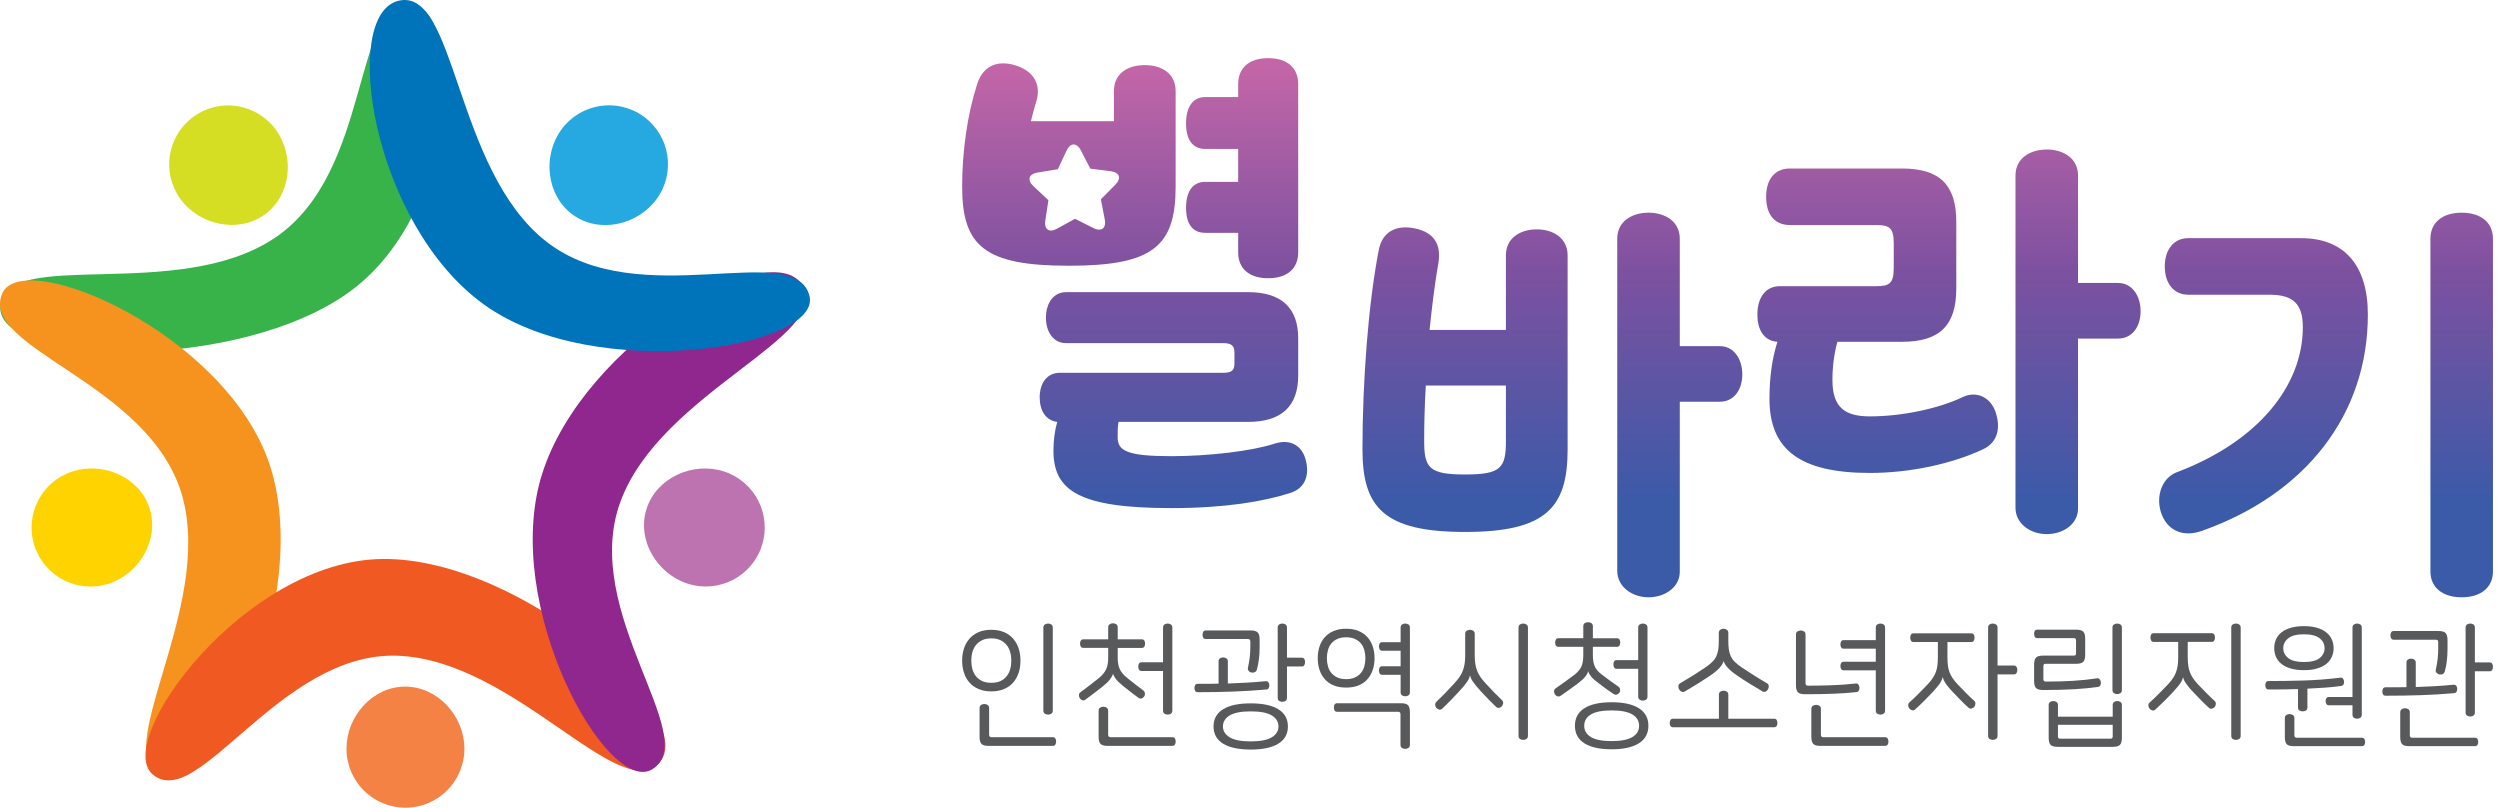 <?xml version="1.0" encoding="utf-8"?>
<!-- Generator: Adobe Illustrator 16.0.0, SVG Export Plug-In . SVG Version: 6.00 Build 0)  -->
<!DOCTYPE svg PUBLIC "-//W3C//DTD SVG 1.1//EN" "http://www.w3.org/Graphics/SVG/1.1/DTD/svg11.dtd">
<svg version="1.1" id="Layer_1" xmlns="http://www.w3.org/2000/svg" xmlns:xlink="http://www.w3.org/1999/xlink" x="0px" y="0px"
	 width="195px" height="63px" viewBox="0 0 195 63" enable-background="new 0 0 195 63" xml:space="preserve">
<g>
	<g>
		<path fill="#37B34A" d="M21.457,18.542c-7.602,5.126-21.083,0.674-21.433,5.341c-0.348,4.667,18.62,5.219,27.312-1.172
			c8.692-6.392,8.794-22.104,4.715-22.378C27.439,0.022,29.061,13.415,21.457,18.542z"/>
		<path fill="#D6DE23" d="M21.51,10.112c1.497,2.052,1.207,5.116-0.847,6.613c-2.051,1.496-5.089,0.858-6.585-1.194
			c-1.497-2.052-1.045-4.928,1.007-6.425C17.136,7.609,20.013,8.061,21.51,10.112z"/>
		<path fill="#F6921E" d="M14.199,38.637c2.526,8.815-5.875,20.26-1.544,22.034c4.331,1.774,11.768-14.197,8.376-24.439
			C17.639,25.991,1.676,19.141,0.154,22.935C-1.567,27.227,11.673,29.823,14.199,38.637z"/>
		<path fill="#FFD300" d="M5.634,36.779c2.414-0.79,5.238,0.434,6.027,2.849c0.79,2.413-0.755,5.105-3.171,5.894
			c-2.414,0.789-5.01-0.529-5.8-2.943C1.902,40.164,3.22,37.569,5.634,36.779z"/>
		<path fill="#F05A22" d="M31,51.146c9.165,0.322,17.452,11.849,20.478,8.277c3.026-3.57-10.79-15.886-21.579-15.824
			C19.11,43.66,8.782,57.795,11.919,60.415C15.47,63.379,21.835,50.825,31,51.146z"/>
		<path fill="#F48245" d="M27.026,58.408c-0.004-2.539,2.032-4.847,4.571-4.852c2.541-0.004,4.623,2.296,4.626,4.837
			c0.004,2.541-2.052,4.603-4.591,4.605C29.092,63.004,27.03,60.948,27.026,58.408z"/>
		<path fill="#90278E" d="M48.383,39.162c3.137-8.617,16.662-12.938,14.2-16.919c-2.461-3.981-17.012,4.412-20.288,14.691
			c-3.275,10.28,5.131,25.238,8.594,23.062C54.803,57.536,45.246,47.778,48.383,39.162z"/>
		<path fill="#BC73AF" d="M53.636,45.524c-2.417-0.78-3.983-3.431-3.201-5.846c0.78-2.418,3.612-3.687,6.029-2.906
			c2.417,0.78,3.743,3.373,2.962,5.791C58.646,44.979,56.053,46.305,53.636,45.524z"/>
		<path fill="#0074BB" d="M42.617,18.847C35.392,13.201,35.621-1.05,31.074,0.062c-4.546,1.11-2.07,17.413,6.694,23.703
			c8.765,6.292,26.37,3.282,25.371-0.682C62.008,18.599,49.842,24.494,42.617,18.847z"/>
		<path fill="#26A9E0" d="M51.229,15.51c-1.49,2.058-4.492,2.729-6.55,1.239c-2.057-1.49-2.389-4.576-0.899-6.633
			c1.49-2.057,4.364-2.517,6.422-1.027C52.258,10.578,52.719,13.453,51.229,15.51z"/>
	</g>
	<g>
		<path fill="#58595B" d="M77.323,49.124c0.382,0,0.716,0.063,1.001,0.187c0.286,0.124,0.523,0.295,0.71,0.514
			s0.328,0.472,0.423,0.762c0.093,0.29,0.141,0.604,0.141,0.944c0,0.333-0.048,0.646-0.141,0.939
			c-0.095,0.292-0.236,0.547-0.423,0.762c-0.187,0.216-0.424,0.385-0.71,0.51c-0.285,0.123-0.619,0.186-1.001,0.186
			c-0.384,0-0.717-0.063-1.002-0.186c-0.286-0.125-0.523-0.294-0.71-0.51c-0.188-0.215-0.33-0.469-0.423-0.762
			c-0.094-0.293-0.141-0.606-0.141-0.939c0-0.34,0.047-0.654,0.141-0.944s0.235-0.543,0.423-0.762
			c0.187-0.219,0.424-0.39,0.71-0.514C76.606,49.187,76.939,49.124,77.323,49.124z M77.323,49.793c-0.282,0-0.522,0.048-0.716,0.143
			s-0.356,0.222-0.484,0.382c-0.126,0.158-0.219,0.343-0.277,0.551c-0.057,0.208-0.084,0.43-0.084,0.662
			c0,0.235,0.028,0.454,0.084,0.662c0.058,0.208,0.15,0.393,0.277,0.551c0.128,0.161,0.29,0.285,0.484,0.377
			s0.434,0.137,0.716,0.137c0.281,0,0.52-0.044,0.715-0.137c0.194-0.092,0.356-0.216,0.482-0.377
			c0.128-0.158,0.22-0.343,0.277-0.551c0.058-0.208,0.086-0.427,0.086-0.662c0-0.232-0.028-0.454-0.086-0.662
			c-0.057-0.208-0.149-0.393-0.277-0.551c-0.126-0.161-0.289-0.288-0.482-0.382C77.843,49.841,77.604,49.793,77.323,49.793z
			 M76.779,54.913c0.094,0,0.179,0.025,0.257,0.075c0.076,0.049,0.116,0.13,0.116,0.243v2.078c0,0.128,0.063,0.193,0.191,0.193
			h4.774c0.094,0,0.161,0.031,0.2,0.1c0.041,0.066,0.061,0.145,0.061,0.239c0,0.091-0.02,0.17-0.061,0.238
			c-0.04,0.066-0.106,0.1-0.2,0.1h-5.017c-0.262,0-0.443-0.051-0.544-0.153c-0.099-0.103-0.15-0.29-0.15-0.556v-2.239
			c0-0.112,0.04-0.194,0.116-0.243C76.6,54.938,76.684,54.913,76.779,54.913z M81.753,48.637c0.095,0,0.179,0.025,0.252,0.074
			c0.075,0.048,0.112,0.13,0.112,0.244v6.468c0,0.112-0.037,0.192-0.112,0.243c-0.073,0.05-0.157,0.074-0.252,0.074
			c-0.092,0-0.179-0.023-0.256-0.074c-0.078-0.05-0.116-0.13-0.116-0.243v-6.468c0-0.113,0.039-0.195,0.116-0.244
			C81.574,48.663,81.661,48.637,81.753,48.637z"/>
		<path fill="#58595B" d="M86.811,48.615c0.093,0,0.179,0.026,0.255,0.077c0.078,0.047,0.116,0.129,0.116,0.243v0.934h1.884
			c0.087,0,0.151,0.031,0.191,0.095s0.06,0.143,0.06,0.233c0,0.099-0.02,0.181-0.06,0.244c-0.04,0.063-0.104,0.095-0.191,0.095
			h-1.884v0.775c0,0.358,0.053,0.654,0.161,0.883c0.108,0.23,0.293,0.451,0.554,0.665c0.249,0.203,0.475,0.382,0.675,0.535
			c0.202,0.15,0.399,0.3,0.595,0.45c0.081,0.064,0.125,0.144,0.136,0.238c0.01,0.095-0.012,0.18-0.064,0.25
			c-0.056,0.078-0.12,0.128-0.198,0.149c-0.077,0.021-0.162,0-0.257-0.063c-0.154-0.113-0.328-0.245-0.522-0.393
			c-0.197-0.148-0.408-0.314-0.636-0.499c-0.275-0.219-0.472-0.409-0.589-0.567c-0.117-0.16-0.188-0.293-0.215-0.398h-0.01
			c-0.028,0.114-0.099,0.25-0.218,0.414c-0.117,0.161-0.314,0.354-0.588,0.572c-0.236,0.185-0.467,0.363-0.691,0.535
			c-0.226,0.174-0.434,0.33-0.63,0.472c-0.085,0.071-0.17,0.095-0.25,0.068c-0.081-0.023-0.149-0.076-0.202-0.153
			c-0.054-0.079-0.079-0.164-0.077-0.256c0.004-0.091,0.05-0.168,0.137-0.232c0.235-0.177,0.47-0.354,0.704-0.53
			c0.235-0.177,0.478-0.367,0.727-0.572c0.261-0.219,0.446-0.444,0.554-0.675c0.107-0.229,0.161-0.524,0.161-0.883v-0.786h-1.944
			c-0.087,0-0.15-0.032-0.19-0.095c-0.042-0.063-0.062-0.145-0.062-0.244c0-0.091,0.02-0.17,0.062-0.233
			c0.04-0.063,0.103-0.095,0.19-0.095h1.944v-0.934c0-0.113,0.039-0.195,0.116-0.243C86.63,48.641,86.716,48.615,86.811,48.615z
			 M86.064,55.125c0.095,0,0.18,0.023,0.257,0.074s0.116,0.132,0.116,0.245v1.864c0,0.128,0.063,0.193,0.191,0.193h4.813
			c0.095,0,0.162,0.031,0.202,0.1c0.041,0.066,0.061,0.145,0.061,0.239c0,0.091-0.02,0.17-0.061,0.238
			c-0.04,0.066-0.106,0.1-0.202,0.1h-5.056c-0.261,0-0.443-0.051-0.542-0.153c-0.102-0.103-0.151-0.29-0.151-0.556v-2.025
			c0-0.113,0.038-0.195,0.115-0.245C85.885,55.149,85.97,55.125,86.064,55.125z M91.081,48.637c0.094,0,0.177,0.025,0.252,0.074
			c0.073,0.048,0.109,0.13,0.109,0.244v6.468c0,0.112-0.037,0.192-0.109,0.243c-0.075,0.05-0.158,0.074-0.252,0.074
			c-0.095,0-0.178-0.023-0.253-0.074c-0.073-0.05-0.111-0.13-0.111-0.243v-3.085h-1.672c-0.093,0-0.161-0.034-0.2-0.102
			c-0.041-0.067-0.062-0.146-0.062-0.239c0-0.099,0.021-0.179,0.062-0.244c0.04-0.065,0.107-0.097,0.2-0.097h1.672v-2.703
			c0-0.113,0.038-0.195,0.111-0.244C90.903,48.663,90.986,48.637,91.081,48.637z"/>
		<path fill="#58595B" d="M95.4,51.278c0.094,0,0.179,0.023,0.257,0.074c0.076,0.05,0.115,0.129,0.115,0.243v1.719
			c0.471-0.016,0.951-0.037,1.441-0.066c0.489-0.026,0.997-0.066,1.52-0.116c0.074-0.005,0.136,0.016,0.188,0.07
			c0.05,0.052,0.078,0.125,0.084,0.218c0.007,0.098-0.008,0.182-0.044,0.248c-0.037,0.069-0.096,0.106-0.175,0.112
			c-0.894,0.078-1.777,0.133-2.65,0.165c-0.872,0.031-1.776,0.047-2.708,0.047c-0.095,0-0.162-0.032-0.203-0.095
			c-0.04-0.064-0.059-0.142-0.059-0.234c0-0.091,0.02-0.169,0.059-0.232c0.041-0.063,0.108-0.095,0.203-0.095
			c0.266,0,0.535,0,0.804,0s0.541-0.005,0.816-0.011v-1.729c0-0.113,0.035-0.192,0.106-0.243
			C95.224,51.302,95.306,51.278,95.4,51.278z M98.099,49.332c0.101,0.103,0.152,0.288,0.152,0.557v0.572
			c0,0.324-0.017,0.635-0.051,0.928c-0.035,0.292-0.087,0.569-0.161,0.832c-0.027,0.099-0.08,0.167-0.161,0.207
			s-0.175,0.048-0.282,0.026c-0.095-0.021-0.166-0.068-0.216-0.144c-0.051-0.074-0.063-0.16-0.034-0.26
			c0.059-0.269,0.104-0.531,0.134-0.789c0.031-0.258,0.046-0.538,0.046-0.833v-0.382c0-0.135-0.064-0.201-0.191-0.201h-3.273
			c-0.094,0-0.162-0.031-0.202-0.095c-0.041-0.066-0.061-0.143-0.061-0.235c0-0.097,0.02-0.179,0.061-0.242
			c0.04-0.065,0.108-0.098,0.202-0.098h3.494C97.817,49.177,97.998,49.229,98.099,49.332z M97.555,54.862
			c0.941,0,1.659,0.153,2.156,0.46s0.746,0.755,0.746,1.341c0,0.588-0.249,1.034-0.746,1.342c-0.497,0.306-1.214,0.461-2.156,0.461
			c-0.94,0-1.659-0.156-2.154-0.461c-0.497-0.309-0.746-0.754-0.746-1.342c0-0.585,0.249-1.034,0.746-1.341
			C95.896,55.015,96.615,54.862,97.555,54.862z M97.555,55.487c-0.745,0-1.292,0.105-1.641,0.317
			c-0.348,0.212-0.525,0.497-0.525,0.858c0,0.354,0.177,0.636,0.525,0.849c0.349,0.211,0.896,0.318,1.641,0.318
			c0.745,0,1.293-0.107,1.643-0.318c0.348-0.213,0.523-0.496,0.523-0.849c0-0.361-0.175-0.646-0.523-0.858
			C98.848,55.592,98.3,55.487,97.555,55.487z M100.021,48.637c0.095,0,0.179,0.025,0.253,0.074c0.074,0.048,0.111,0.13,0.111,0.244
			v2.344h1.148c0.094,0,0.162,0.032,0.202,0.1c0.039,0.066,0.059,0.146,0.059,0.237c0,0.1-0.02,0.182-0.059,0.25
			c-0.04,0.066-0.108,0.1-0.202,0.1h-1.148v2.439c0,0.113-0.037,0.194-0.111,0.243c-0.074,0.05-0.158,0.074-0.253,0.074
			c-0.092,0-0.176-0.024-0.25-0.074c-0.074-0.049-0.111-0.129-0.111-0.243v-5.472c0-0.113,0.037-0.195,0.111-0.244
			C99.845,48.663,99.929,48.637,100.021,48.637z"/>
		<path fill="#58595B" d="M104.999,49.04c0.376,0,0.703,0.061,0.982,0.181c0.278,0.12,0.509,0.283,0.689,0.489
			c0.181,0.203,0.316,0.445,0.408,0.725c0.092,0.279,0.137,0.581,0.137,0.907c0,0.316-0.044,0.617-0.137,0.896
			c-0.091,0.278-0.227,0.523-0.408,0.731c-0.181,0.208-0.411,0.372-0.689,0.488c-0.279,0.116-0.606,0.174-0.982,0.174
			c-0.377,0-0.704-0.058-0.982-0.174c-0.28-0.116-0.509-0.279-0.689-0.488c-0.182-0.208-0.318-0.453-0.409-0.731
			c-0.091-0.278-0.136-0.579-0.136-0.896c0-0.326,0.045-0.627,0.136-0.907c0.091-0.28,0.227-0.522,0.409-0.725
			c0.181-0.206,0.41-0.369,0.689-0.489C104.295,49.1,104.622,49.04,104.999,49.04z M104.999,49.709c-0.269,0-0.5,0.043-0.69,0.132
			c-0.19,0.087-0.347,0.206-0.468,0.354c-0.12,0.149-0.208,0.32-0.261,0.521c-0.055,0.198-0.082,0.405-0.082,0.625
			c0,0.219,0.026,0.427,0.082,0.625c0.053,0.198,0.141,0.372,0.261,0.52c0.121,0.148,0.278,0.267,0.468,0.356
			c0.191,0.087,0.422,0.132,0.69,0.132c0.268,0,0.497-0.045,0.69-0.132c0.191-0.089,0.348-0.208,0.468-0.356
			c0.122-0.147,0.208-0.322,0.262-0.52c0.053-0.198,0.081-0.406,0.081-0.625c0-0.22-0.028-0.427-0.081-0.625
			c-0.054-0.2-0.141-0.372-0.262-0.521c-0.12-0.149-0.277-0.268-0.468-0.354C105.496,49.753,105.267,49.709,104.999,49.709z
			 M109.823,55.004c0.101,0.103,0.15,0.288,0.15,0.557v2.534c0,0.113-0.038,0.195-0.115,0.242c-0.078,0.05-0.164,0.075-0.257,0.075
			c-0.095,0-0.179-0.025-0.252-0.075c-0.075-0.047-0.111-0.129-0.111-0.242v-2.387c0-0.126-0.063-0.189-0.191-0.189h-4.754
			c-0.088,0-0.152-0.032-0.192-0.095c-0.04-0.063-0.06-0.143-0.06-0.235c0-0.097,0.02-0.179,0.06-0.242
			c0.041-0.063,0.104-0.095,0.192-0.095h4.985C109.541,54.851,109.723,54.901,109.823,55.004z M109.612,48.637
			c0.092,0,0.177,0.025,0.252,0.074c0.073,0.048,0.109,0.13,0.109,0.244v5.037c0,0.113-0.037,0.195-0.109,0.243
			c-0.075,0.05-0.16,0.075-0.252,0.075c-0.095,0-0.179-0.025-0.253-0.075c-0.074-0.048-0.111-0.129-0.111-0.243v-1.358h-1.44
			c-0.088,0-0.15-0.032-0.191-0.095c-0.041-0.063-0.061-0.145-0.061-0.243c0-0.092,0.02-0.171,0.061-0.234
			c0.041-0.063,0.103-0.095,0.191-0.095h1.44v-1.209h-1.44c-0.088,0-0.15-0.033-0.191-0.102c-0.041-0.066-0.061-0.145-0.061-0.237
			s0.02-0.168,0.061-0.233c0.041-0.064,0.103-0.096,0.191-0.096h1.44v-1.134c0-0.113,0.037-0.195,0.111-0.244
			C109.433,48.663,109.517,48.637,109.612,48.637z"/>
		<path fill="#58595B" d="M114.658,49.124c0.094,0,0.179,0.026,0.257,0.075c0.077,0.049,0.115,0.134,0.115,0.254v1.707
			c0,0.233,0.016,0.443,0.046,0.632c0.03,0.187,0.076,0.364,0.141,0.53c0.063,0.167,0.149,0.327,0.257,0.483
			c0.105,0.155,0.24,0.321,0.404,0.498c0.448,0.493,0.875,0.931,1.279,1.313c0.072,0.063,0.103,0.142,0.089,0.24
			c-0.013,0.095-0.05,0.177-0.11,0.248c-0.054,0.055-0.124,0.095-0.211,0.11c-0.087,0.019-0.168-0.01-0.242-0.089
			c-0.181-0.169-0.365-0.351-0.554-0.546c-0.189-0.195-0.393-0.411-0.615-0.651c-0.161-0.171-0.291-0.319-0.393-0.446
			c-0.102-0.126-0.184-0.24-0.247-0.334c-0.063-0.095-0.111-0.177-0.141-0.248s-0.053-0.14-0.066-0.202h-0.009
			c-0.013,0.062-0.036,0.133-0.066,0.207s-0.077,0.158-0.141,0.253c-0.063,0.095-0.147,0.208-0.25,0.335
			c-0.105,0.126-0.237,0.275-0.398,0.446c-0.216,0.24-0.426,0.464-0.63,0.672c-0.205,0.208-0.426,0.426-0.659,0.651
			c-0.082,0.079-0.167,0.108-0.252,0.087c-0.088-0.021-0.162-0.066-0.223-0.129c-0.06-0.076-0.092-0.161-0.095-0.248
			c-0.004-0.09,0.032-0.169,0.105-0.24c0.491-0.472,0.953-0.949,1.39-1.429c0.161-0.177,0.295-0.343,0.403-0.498
			c0.108-0.156,0.193-0.316,0.257-0.483c0.063-0.166,0.109-0.343,0.141-0.53c0.029-0.188,0.045-0.398,0.045-0.632v-1.707
			c0-0.12,0.038-0.206,0.116-0.254C114.477,49.15,114.563,49.124,114.658,49.124z M118.807,48.637c0.094,0,0.181,0.025,0.257,0.074
			c0.078,0.048,0.116,0.13,0.116,0.244v8.438c0,0.113-0.038,0.195-0.116,0.245c-0.077,0.05-0.164,0.074-0.257,0.074
			c-0.093,0-0.178-0.024-0.253-0.074c-0.073-0.05-0.109-0.132-0.109-0.245v-8.438c0-0.113,0.037-0.195,0.109-0.244
			C118.629,48.663,118.713,48.637,118.807,48.637z"/>
		<path fill="#58595B" d="M123.871,48.531c0.095,0,0.181,0.026,0.257,0.074c0.078,0.05,0.116,0.132,0.116,0.245v0.934h1.883
			c0.088,0,0.153,0.032,0.192,0.095c0.04,0.063,0.059,0.143,0.059,0.232c0,0.101-0.02,0.181-0.059,0.246
			c-0.04,0.063-0.104,0.095-0.192,0.095h-1.883v0.657c0,0.369,0.053,0.665,0.155,0.886c0.104,0.222,0.284,0.43,0.54,0.62
			c0.256,0.198,0.492,0.375,0.71,0.53c0.219,0.155,0.408,0.29,0.568,0.403c0.088,0.055,0.138,0.132,0.151,0.228
			c0.013,0.095-0.006,0.181-0.061,0.26c-0.054,0.071-0.12,0.119-0.202,0.143c-0.081,0.026-0.167,0.005-0.262-0.058
			c-0.122-0.077-0.285-0.19-0.493-0.339s-0.426-0.31-0.654-0.488c-0.282-0.205-0.483-0.384-0.6-0.537
			c-0.117-0.15-0.188-0.282-0.215-0.396h-0.012c-0.02,0.119-0.091,0.258-0.216,0.413c-0.124,0.156-0.323,0.339-0.6,0.552
			c-0.234,0.176-0.464,0.343-0.688,0.501c-0.226,0.161-0.435,0.307-0.63,0.441c-0.087,0.057-0.171,0.073-0.252,0.046
			c-0.08-0.024-0.149-0.074-0.202-0.153c-0.046-0.076-0.068-0.162-0.066-0.253c0.004-0.092,0.053-0.171,0.148-0.235
			c0.24-0.162,0.477-0.327,0.709-0.498c0.231-0.169,0.475-0.348,0.73-0.541c0.256-0.198,0.434-0.408,0.54-0.63
			c0.103-0.222,0.155-0.517,0.155-0.886V50.45h-1.945c-0.087,0-0.15-0.032-0.189-0.095c-0.042-0.065-0.062-0.145-0.062-0.246
			c0-0.089,0.02-0.168,0.062-0.232c0.04-0.063,0.103-0.095,0.189-0.095h1.945V48.85c0-0.113,0.039-0.195,0.115-0.245
			C123.691,48.557,123.777,48.531,123.871,48.531z M125.704,54.775c0.92,0,1.629,0.155,2.126,0.466
			c0.496,0.312,0.745,0.768,0.745,1.369c0,0.602-0.25,1.058-0.745,1.369c-0.497,0.311-1.206,0.467-2.126,0.467
			c-0.919,0-1.625-0.156-2.12-0.467c-0.492-0.311-0.74-0.767-0.74-1.369c0-0.601,0.248-1.057,0.74-1.369
			C124.078,54.93,124.785,54.775,125.704,54.775z M125.704,55.413c-0.732,0-1.27,0.105-1.615,0.316
			c-0.347,0.213-0.52,0.506-0.52,0.88s0.173,0.667,0.52,0.881c0.346,0.211,0.883,0.316,1.615,0.316c0.733,0,1.272-0.105,1.623-0.316
			c0.348-0.213,0.523-0.506,0.523-0.881s-0.175-0.667-0.523-0.88C126.976,55.519,126.437,55.413,125.704,55.413z M128.143,48.637
			c0.094,0,0.177,0.025,0.252,0.074c0.072,0.048,0.109,0.13,0.109,0.244v5.375c0,0.112-0.037,0.194-0.109,0.244
			c-0.075,0.05-0.158,0.074-0.252,0.074c-0.095,0-0.178-0.023-0.253-0.074c-0.074-0.05-0.111-0.132-0.111-0.244v-2.164h-1.672
			c-0.094,0-0.161-0.032-0.2-0.101c-0.041-0.066-0.062-0.145-0.062-0.237c0-0.1,0.021-0.182,0.062-0.245
			c0.04-0.063,0.106-0.095,0.2-0.095h1.672v-2.534c0-0.113,0.037-0.195,0.111-0.244C127.965,48.663,128.048,48.637,128.143,48.637z"
			/>
		<path fill="#58595B" d="M134.437,53.875c0.094,0,0.179,0.024,0.257,0.074c0.077,0.049,0.115,0.129,0.115,0.243v1.867h3.566
			c0.094,0,0.161,0.031,0.201,0.095c0.041,0.063,0.061,0.145,0.061,0.245c0,0.09-0.02,0.169-0.061,0.232
			c-0.04,0.063-0.107,0.095-0.201,0.095h-7.876c-0.093,0-0.161-0.032-0.202-0.095c-0.04-0.063-0.059-0.142-0.059-0.232
			c0-0.1,0.02-0.182,0.059-0.245c0.041-0.063,0.108-0.095,0.202-0.095h3.576v-1.867c0-0.113,0.036-0.194,0.111-0.243
			C134.258,53.899,134.342,53.875,134.437,53.875z M134.437,49.04c0.094,0,0.179,0.026,0.257,0.081
			c0.077,0.054,0.115,0.136,0.115,0.249v0.657c0,0.254,0.016,0.475,0.046,0.663c0.03,0.187,0.082,0.358,0.157,0.513
			c0.073,0.156,0.177,0.301,0.311,0.43c0.135,0.132,0.302,0.268,0.504,0.409c0.303,0.206,0.62,0.412,0.952,0.62
			c0.333,0.208,0.686,0.424,1.063,0.643c0.072,0.042,0.115,0.111,0.121,0.206c0.007,0.095-0.013,0.182-0.062,0.26
			c-0.046,0.084-0.111,0.144-0.19,0.176c-0.082,0.031-0.158,0.026-0.232-0.016c-0.316-0.185-0.644-0.38-0.982-0.588
			c-0.338-0.209-0.652-0.413-0.942-0.61c-0.375-0.254-0.644-0.476-0.804-0.664c-0.161-0.187-0.263-0.351-0.302-0.493h-0.01
			c-0.041,0.149-0.141,0.316-0.302,0.503c-0.162,0.187-0.431,0.409-0.805,0.662c-0.295,0.199-0.612,0.402-0.948,0.611
			c-0.335,0.208-0.662,0.404-0.977,0.588c-0.08,0.042-0.159,0.047-0.236,0.016c-0.076-0.032-0.144-0.091-0.196-0.175
			c-0.046-0.078-0.067-0.167-0.06-0.265c0.007-0.098,0.046-0.168,0.119-0.211c0.377-0.219,0.732-0.435,1.064-0.643
			c0.331-0.208,0.65-0.414,0.952-0.62c0.2-0.141,0.368-0.277,0.502-0.409c0.134-0.129,0.238-0.274,0.313-0.43
			c0.073-0.154,0.124-0.326,0.156-0.513c0.03-0.188,0.045-0.409,0.045-0.663v-0.657c0-0.113,0.038-0.195,0.116-0.249
			C134.256,49.066,134.342,49.04,134.437,49.04z"/>
		<path fill="#58595B" d="M140.458,49.177c0.095,0,0.181,0.026,0.257,0.076c0.078,0.048,0.116,0.129,0.116,0.243v3.785
			c0,0.136,0.064,0.202,0.191,0.202c0.653,0,1.296-0.013,1.929-0.037c0.635-0.025,1.231-0.069,1.789-0.132
			c0.08-0.016,0.145,0.005,0.195,0.058c0.052,0.053,0.083,0.128,0.096,0.227c0.013,0.1,0,0.186-0.04,0.26
			c-0.041,0.075-0.102,0.115-0.181,0.123c-0.485,0.057-1.06,0.098-1.728,0.126c-0.669,0.029-1.436,0.042-2.301,0.042
			c-0.263,0-0.443-0.05-0.544-0.153c-0.102-0.103-0.152-0.288-0.152-0.557v-3.945c0-0.113,0.038-0.195,0.117-0.243
			C140.279,49.203,140.366,49.177,140.458,49.177z M141.658,54.978c0.095,0,0.179,0.024,0.257,0.074
			c0.077,0.05,0.116,0.13,0.116,0.243v2.014c0,0.128,0.063,0.193,0.191,0.193h4.814c0.095,0,0.162,0.031,0.202,0.1
			c0.041,0.066,0.061,0.145,0.061,0.239c0,0.091-0.02,0.17-0.061,0.238c-0.04,0.066-0.107,0.1-0.202,0.1h-5.057
			c-0.261,0-0.443-0.051-0.543-0.153c-0.1-0.103-0.152-0.29-0.152-0.556v-2.175c0-0.112,0.04-0.193,0.116-0.243
			C141.479,55.001,141.563,54.978,141.658,54.978z M146.675,48.637c0.093,0,0.177,0.025,0.251,0.074
			c0.073,0.048,0.11,0.13,0.11,0.244v6.468c0,0.112-0.037,0.192-0.11,0.243c-0.075,0.05-0.158,0.074-0.251,0.074
			c-0.095,0-0.179-0.023-0.253-0.074c-0.072-0.05-0.11-0.13-0.11-0.243v-3.139h-2.508c-0.087,0-0.152-0.03-0.191-0.096
			c-0.04-0.063-0.061-0.145-0.061-0.243c0-0.092,0.021-0.169,0.061-0.235c0.04-0.063,0.104-0.095,0.191-0.095h2.508v-1.018h-2.508
			c-0.087,0-0.152-0.032-0.191-0.095s-0.061-0.145-0.061-0.243c0-0.092,0.021-0.171,0.061-0.234c0.04-0.063,0.104-0.095,0.191-0.095
			h2.508v-0.976c0-0.113,0.038-0.195,0.11-0.244C146.496,48.663,146.58,48.637,146.675,48.637z"/>
		<path fill="#58595B" d="M153.955,49.496c0.04,0.063,0.06,0.145,0.06,0.245c0,0.09-0.02,0.171-0.06,0.237
			c-0.041,0.067-0.104,0.101-0.192,0.101H151.9v1.2c0,0.232,0.012,0.443,0.035,0.63c0.022,0.188,0.066,0.361,0.125,0.52
			c0.062,0.158,0.143,0.316,0.248,0.472c0.104,0.156,0.234,0.316,0.396,0.488c0.228,0.24,0.454,0.471,0.674,0.693
			c0.223,0.223,0.425,0.417,0.606,0.578c0.073,0.071,0.105,0.154,0.095,0.249c-0.011,0.096-0.042,0.175-0.095,0.239
			c-0.068,0.063-0.144,0.105-0.228,0.121c-0.083,0.019-0.162-0.01-0.236-0.089c-0.169-0.148-0.35-0.322-0.543-0.52
			c-0.196-0.198-0.407-0.417-0.635-0.657c-0.161-0.17-0.29-0.313-0.388-0.435c-0.098-0.119-0.175-0.227-0.231-0.319
			c-0.058-0.09-0.1-0.17-0.126-0.237s-0.046-0.129-0.061-0.185h-0.011c-0.013,0.063-0.033,0.129-0.059,0.195
			c-0.028,0.069-0.07,0.148-0.126,0.237c-0.058,0.092-0.136,0.201-0.237,0.319c-0.099,0.121-0.227,0.265-0.382,0.435
			c-0.229,0.24-0.447,0.464-0.654,0.672c-0.208,0.208-0.43,0.419-0.666,0.631c-0.079,0.078-0.164,0.107-0.252,0.086
			c-0.085-0.024-0.157-0.063-0.211-0.129c-0.061-0.076-0.094-0.161-0.1-0.253c-0.008-0.092,0.026-0.169,0.1-0.235
			c0.256-0.232,0.499-0.464,0.725-0.693c0.229-0.229,0.456-0.464,0.686-0.704c0.161-0.171,0.293-0.332,0.398-0.488
			c0.103-0.156,0.186-0.314,0.246-0.472c0.06-0.158,0.102-0.332,0.125-0.52c0.024-0.187,0.036-0.398,0.036-0.63v-1.2h-1.904
			c-0.088,0-0.152-0.033-0.191-0.101c-0.04-0.066-0.061-0.147-0.061-0.237c0-0.1,0.021-0.182,0.061-0.245
			c0.04-0.063,0.103-0.095,0.191-0.095h4.512C153.851,49.401,153.914,49.433,153.955,49.496z M155.435,48.637
			c0.095,0,0.179,0.025,0.257,0.074c0.077,0.048,0.116,0.13,0.116,0.244v2.958h1.279c0.095,0,0.161,0.033,0.202,0.1
			c0.041,0.067,0.061,0.148,0.061,0.24c0,0.098-0.02,0.181-0.061,0.248c-0.041,0.067-0.107,0.1-0.202,0.1h-1.279v4.791
			c0,0.113-0.04,0.195-0.116,0.245c-0.078,0.05-0.162,0.074-0.257,0.074c-0.094,0-0.177-0.024-0.252-0.074
			c-0.074-0.05-0.111-0.132-0.111-0.245v-8.438c0-0.113,0.037-0.195,0.111-0.244C155.258,48.663,155.341,48.637,155.435,48.637z"/>
		<path fill="#58595B" d="M162.495,49.269c0.102,0.103,0.15,0.287,0.15,0.556v1.239c0,0.269-0.049,0.455-0.15,0.557
			c-0.1,0.103-0.282,0.155-0.543,0.155h-2.377c-0.074,0-0.124,0.011-0.151,0.036c-0.026,0.025-0.04,0.077-0.04,0.154v1.007
			c0,0.126,0.063,0.19,0.191,0.19c0.771,0,1.479-0.019,2.12-0.058s1.265-0.103,1.868-0.195c0.082-0.016,0.148,0.006,0.201,0.063
			c0.055,0.056,0.088,0.132,0.102,0.222c0.013,0.092,0.001,0.177-0.035,0.25c-0.037,0.074-0.096,0.119-0.176,0.132
			c-0.523,0.078-1.127,0.137-1.813,0.179c-0.686,0.043-1.515,0.066-2.488,0.066c-0.263,0-0.443-0.053-0.545-0.156
			c-0.1-0.101-0.15-0.287-0.15-0.556v-1.26c0-0.269,0.05-0.454,0.15-0.557c0.102-0.103,0.282-0.155,0.545-0.155h2.386
			c0.067,0,0.116-0.011,0.146-0.037c0.03-0.024,0.044-0.075,0.044-0.153v-0.986c0-0.077-0.014-0.129-0.044-0.153
			c-0.031-0.026-0.079-0.037-0.146-0.037h-2.84c-0.087,0-0.149-0.034-0.186-0.103c-0.037-0.066-0.055-0.143-0.055-0.227
			c0-0.092,0.018-0.168,0.055-0.233c0.037-0.062,0.099-0.095,0.186-0.095h3.052C162.212,49.115,162.395,49.166,162.495,49.269z
			 M160.158,54.68c0.094,0,0.178,0.025,0.25,0.074c0.075,0.05,0.112,0.129,0.112,0.235v0.913h4.271v-0.913
			c0-0.105,0.036-0.185,0.105-0.235c0.071-0.048,0.154-0.074,0.247-0.074c0.095,0,0.178,0.025,0.251,0.074
			c0.075,0.05,0.112,0.129,0.112,0.235v2.555c0,0.269-0.051,0.454-0.152,0.556c-0.101,0.103-0.282,0.153-0.544,0.153h-4.32
			c-0.263,0-0.443-0.05-0.544-0.153c-0.099-0.103-0.15-0.287-0.15-0.556v-2.555c0-0.105,0.038-0.185,0.111-0.235
			C159.982,54.705,160.065,54.68,160.158,54.68z M160.521,57.447c0,0.113,0.054,0.17,0.162,0.17h3.938c0.112,0,0.17-0.057,0.17-0.17
			v-0.911h-4.271V57.447z M165.144,48.637c0.095,0,0.178,0.025,0.251,0.074c0.075,0.048,0.112,0.13,0.112,0.244v4.868
			c0,0.112-0.037,0.192-0.112,0.243c-0.074,0.05-0.157,0.074-0.251,0.074c-0.092,0-0.179-0.023-0.257-0.074
			c-0.076-0.05-0.116-0.13-0.116-0.243v-4.868c0-0.113,0.04-0.195,0.116-0.244C164.964,48.663,165.051,48.637,165.144,48.637z"/>
		<path fill="#58595B" d="M172.708,49.485c0.041,0.063,0.061,0.145,0.061,0.244c0,0.091-0.02,0.173-0.061,0.239
			c-0.04,0.067-0.104,0.1-0.19,0.1h-1.875v1.221c0,0.232,0.013,0.443,0.041,0.63c0.026,0.187,0.07,0.359,0.132,0.52
			c0.059,0.158,0.142,0.316,0.247,0.472c0.103,0.155,0.236,0.316,0.397,0.488c0.228,0.24,0.452,0.471,0.675,0.693
			c0.222,0.222,0.423,0.417,0.604,0.578c0.074,0.071,0.105,0.155,0.096,0.249c-0.011,0.096-0.042,0.175-0.096,0.239
			c-0.066,0.063-0.143,0.105-0.226,0.121c-0.084,0.019-0.164-0.011-0.237-0.09c-0.167-0.147-0.348-0.32-0.544-0.519
			c-0.194-0.198-0.406-0.417-0.633-0.657c-0.162-0.17-0.292-0.314-0.389-0.435c-0.098-0.119-0.175-0.227-0.237-0.319
			c-0.059-0.089-0.103-0.168-0.13-0.237c-0.026-0.066-0.046-0.129-0.06-0.185h-0.01c-0.013,0.063-0.034,0.129-0.061,0.195
			c-0.028,0.068-0.07,0.147-0.132,0.239c-0.059,0.091-0.141,0.199-0.24,0.317c-0.102,0.122-0.229,0.265-0.384,0.436
			c-0.229,0.24-0.447,0.464-0.655,0.672c-0.207,0.208-0.43,0.419-0.663,0.633c-0.082,0.076-0.165,0.105-0.253,0.084
			c-0.087-0.022-0.157-0.063-0.211-0.129c-0.061-0.077-0.094-0.161-0.102-0.253c-0.007-0.092,0.027-0.168,0.102-0.234
			c0.254-0.232,0.497-0.464,0.724-0.693c0.229-0.229,0.458-0.464,0.686-0.704c0.161-0.171,0.294-0.333,0.398-0.488
			c0.104-0.156,0.187-0.314,0.246-0.472c0.061-0.161,0.104-0.333,0.132-0.52c0.027-0.187,0.04-0.398,0.04-0.63v-1.221h-1.913
			c-0.087,0-0.152-0.033-0.193-0.1c-0.04-0.066-0.059-0.148-0.059-0.239c0-0.099,0.02-0.181,0.059-0.244
			c0.041-0.063,0.105-0.095,0.193-0.095h4.533C172.603,49.39,172.668,49.422,172.708,49.485z M174.4,48.637
			c0.093,0,0.179,0.025,0.257,0.074c0.078,0.048,0.116,0.13,0.116,0.244v8.438c0,0.113-0.039,0.195-0.116,0.245
			c-0.078,0.05-0.164,0.074-0.257,0.074c-0.095,0-0.178-0.024-0.253-0.074c-0.072-0.05-0.109-0.132-0.109-0.245v-8.438
			c0-0.113,0.037-0.195,0.109-0.244C174.222,48.663,174.305,48.637,174.4,48.637z"/>
		<path fill="#58595B" d="M182.547,52.858c0.081-0.016,0.145,0.005,0.196,0.063c0.05,0.056,0.082,0.129,0.095,0.222
			c0.006,0.1-0.008,0.182-0.045,0.245s-0.096,0.102-0.175,0.116c-0.404,0.057-0.827,0.1-1.27,0.132
			c-0.443,0.031-0.9,0.058-1.37,0.079v1.474c0,0.106-0.037,0.182-0.111,0.229c-0.074,0.045-0.161,0.069-0.262,0.069
			c-0.094,0-0.178-0.024-0.252-0.069c-0.074-0.047-0.109-0.124-0.109-0.229v-1.441c-0.384,0.015-0.769,0.022-1.155,0.026
			c-0.385,0.004-0.766,0.005-1.143,0.005c-0.086,0-0.15-0.032-0.191-0.096c-0.04-0.063-0.061-0.14-0.061-0.232
			s0.021-0.17,0.061-0.235c0.041-0.063,0.105-0.095,0.191-0.095c0.88,0,1.797-0.013,2.75-0.042
			C180.649,53.05,181.599,52.977,182.547,52.858z M179.707,48.839c0.389,0,0.728,0.042,1.017,0.127
			c0.289,0.084,0.528,0.203,0.72,0.356c0.192,0.151,0.336,0.332,0.433,0.546c0.097,0.211,0.146,0.44,0.146,0.688
			s-0.049,0.478-0.146,0.689c-0.097,0.212-0.24,0.395-0.433,0.547c-0.191,0.15-0.431,0.269-0.72,0.353
			c-0.289,0.086-0.628,0.127-1.017,0.127c-0.39,0-0.73-0.041-1.022-0.127c-0.292-0.084-0.535-0.203-0.725-0.353
			c-0.192-0.153-0.335-0.335-0.43-0.547c-0.094-0.212-0.14-0.441-0.14-0.689s0.046-0.477,0.14-0.688
			c0.095-0.214,0.237-0.395,0.43-0.546c0.19-0.153,0.433-0.271,0.725-0.356C178.977,48.881,179.317,48.839,179.707,48.839z
			 M179.707,49.475c-0.558,0-0.966,0.105-1.225,0.314c-0.258,0.208-0.388,0.464-0.388,0.767c0,0.311,0.129,0.57,0.388,0.775
			c0.259,0.204,0.667,0.306,1.225,0.306c0.556,0,0.965-0.102,1.224-0.306c0.257-0.206,0.386-0.464,0.386-0.775
			s-0.129-0.567-0.386-0.772C180.672,49.578,180.263,49.475,179.707,49.475z M178.589,55.698c0.094,0,0.179,0.026,0.257,0.074
			c0.076,0.05,0.116,0.132,0.116,0.245v1.325c0,0.133,0.063,0.202,0.19,0.202h5.076c0.088,0,0.151,0.032,0.192,0.095
			c0.04,0.063,0.061,0.141,0.061,0.232c0,0.092-0.021,0.171-0.061,0.234c-0.041,0.063-0.104,0.095-0.192,0.095h-5.317
			c-0.262,0-0.443-0.05-0.544-0.153c-0.1-0.103-0.15-0.29-0.15-0.556v-1.474c0-0.113,0.04-0.195,0.116-0.245
			C178.41,55.724,178.494,55.698,178.589,55.698z M183.856,48.637c0.094,0,0.178,0.025,0.252,0.074
			c0.074,0.048,0.111,0.13,0.111,0.244v6.785c0,0.113-0.037,0.195-0.111,0.245c-0.074,0.049-0.158,0.074-0.252,0.074
			s-0.178-0.025-0.252-0.074c-0.074-0.05-0.11-0.132-0.11-0.245v-0.73h-1.853c-0.082,0-0.141-0.032-0.182-0.096
			c-0.041-0.062-0.061-0.141-0.061-0.233c0-0.084,0.02-0.158,0.061-0.221c0.041-0.063,0.1-0.095,0.182-0.095h1.853v-5.408
			c0-0.113,0.037-0.195,0.11-0.244C183.678,48.663,183.762,48.637,183.856,48.637z"/>
		<path fill="#58595B" d="M188.057,51.373c0.094,0,0.179,0.024,0.256,0.074c0.078,0.05,0.116,0.129,0.116,0.243v1.898
			c0.47-0.013,0.951-0.034,1.44-0.063c0.49-0.029,0.997-0.066,1.521-0.116c0.074-0.008,0.136,0.016,0.187,0.069
			c0.05,0.053,0.078,0.129,0.084,0.227c0.007,0.092-0.008,0.171-0.045,0.24c-0.037,0.066-0.096,0.108-0.175,0.121
			c-0.894,0.078-1.777,0.132-2.65,0.158c-0.872,0.029-1.776,0.043-2.709,0.043c-0.094,0-0.161-0.033-0.202-0.096
			c-0.04-0.063-0.059-0.14-0.059-0.232s0.02-0.17,0.059-0.235c0.041-0.063,0.108-0.095,0.202-0.095c0.268,0,0.537,0,0.806,0
			s0.541-0.003,0.816-0.011v-1.909c0-0.113,0.036-0.192,0.107-0.243C187.88,51.397,187.962,51.373,188.057,51.373z M190.755,49.375
			c0.1,0.103,0.152,0.287,0.152,0.556v0.678c0,0.327-0.019,0.636-0.052,0.928c-0.034,0.292-0.087,0.571-0.161,0.833
			c-0.028,0.097-0.081,0.166-0.161,0.206c-0.081,0.04-0.176,0.047-0.282,0.026c-0.095-0.028-0.167-0.077-0.218-0.148
			c-0.05-0.071-0.062-0.155-0.034-0.255c0.061-0.269,0.105-0.53,0.136-0.789c0.029-0.258,0.046-0.535,0.046-0.833v-0.488
			c0-0.076-0.017-0.129-0.046-0.153c-0.03-0.024-0.079-0.037-0.146-0.037h-3.272c-0.095,0-0.162-0.034-0.203-0.1
			c-0.04-0.068-0.06-0.147-0.06-0.24c0-0.098,0.02-0.179,0.06-0.243c0.041-0.063,0.108-0.096,0.203-0.096h3.494
			C190.472,49.22,190.654,49.271,190.755,49.375z M187.592,55.241c0.094,0,0.18,0.026,0.257,0.075s0.116,0.135,0.116,0.255v1.771
			c0,0.133,0.063,0.202,0.191,0.202h4.894c0.088,0,0.152,0.032,0.191,0.095c0.042,0.063,0.062,0.141,0.062,0.232
			c0,0.092-0.02,0.171-0.062,0.234c-0.04,0.063-0.103,0.095-0.191,0.095h-5.137c-0.261,0-0.443-0.05-0.543-0.153
			c-0.1-0.103-0.152-0.29-0.152-0.556v-1.919c0-0.12,0.04-0.206,0.116-0.255C187.413,55.268,187.499,55.241,187.592,55.241z
			 M192.678,48.637c0.095,0,0.179,0.025,0.253,0.074c0.072,0.048,0.11,0.13,0.11,0.244v2.713h1.148c0.094,0,0.161,0.034,0.201,0.103
			c0.041,0.066,0.061,0.145,0.061,0.237c0,0.099-0.02,0.182-0.061,0.25c-0.04,0.066-0.107,0.1-0.201,0.1h-1.148v3.212
			c0,0.113-0.038,0.193-0.11,0.244c-0.074,0.049-0.158,0.074-0.253,0.074c-0.092,0-0.177-0.025-0.252-0.074
			c-0.072-0.05-0.109-0.13-0.109-0.244v-6.616c0-0.113,0.037-0.195,0.109-0.244C192.501,48.663,192.585,48.637,192.678,48.637z"/>
	</g>
	<g>
		<linearGradient id="SVGID_1_" gradientUnits="userSpaceOnUse" x1="121.087" y1="39.175" x2="121.087" y2="5.104">
			<stop  offset="0" style="stop-color:#3B5AA8"/>
			<stop  offset="0.53" style="stop-color:#7D51A0"/>
			<stop  offset="1" style="stop-color:#C366A7"/>
		</linearGradient>
		<path fill="url(#SVGID_1_)" d="M122.274,35.059c0,4.517-1.659,6.434-8.002,6.434c-6.341,0-8-1.917-8-6.434
			c0-5.314,0.455-11.35,1.268-15.542c0.293-1.554,1.497-1.988,2.83-1.698c1.399,0.289,2.082,1.157,1.822,2.71
			c-0.261,1.482-0.489,3.289-0.685,5.205h5.953v-5.819c0-1.338,1.106-2.024,2.406-2.024c1.301,0,2.408,0.687,2.408,2.024V35.059z
			 M111.215,30.07c-0.098,1.555-0.129,3.037-0.129,4.337c0,2.097,0.39,2.603,3.187,2.603c2.798,0,3.188-0.506,3.188-2.603V30.07
			H111.215z M126.145,18.613c0-1.338,1.138-2.024,2.439-2.024s2.439,0.686,2.439,2.024v8.385h3.122c1.106,0,1.756,1.013,1.756,2.204
			c0,1.193-0.65,2.133-1.756,2.133h-3.122V44.6c0,1.193-1.138,1.988-2.439,1.988s-2.439-0.832-2.439-2.061V18.613z"/>
		<linearGradient id="SVGID_2_" gradientUnits="userSpaceOnUse" x1="152.02" y1="39.175" x2="152.02" y2="5.104">
			<stop  offset="0" style="stop-color:#3B5AA8"/>
			<stop  offset="0.53" style="stop-color:#7D51A0"/>
			<stop  offset="1" style="stop-color:#C366A7"/>
		</linearGradient>
		<path fill="url(#SVGID_2_)" d="M139.612,17.553c-1.138,0-1.854-0.759-1.854-2.205c0-1.409,0.716-2.205,1.854-2.205h8.749
			c2.927,0,4.229,1.265,4.229,4.157v5.204c0,2.891-1.301,4.156-4.229,4.156h-5.042c-0.26,0.904-0.39,1.988-0.39,2.964
			c0,2.168,0.976,2.854,2.927,2.854c2.603,0,5.465-0.65,7.254-1.516c1.007-0.47,2.114-0.037,2.537,1.155
			c0.423,1.229,0.195,2.386-0.976,2.928c-2.472,1.156-5.725,1.845-8.815,1.845c-5.497,0-7.838-1.845-7.838-5.784
			c0-1.626,0.195-3.108,0.619-4.446c-1.009-0.072-1.561-0.868-1.561-2.133c0-1.337,0.65-2.204,1.756-2.204h7.513
			c1.042,0,1.367-0.218,1.367-1.446V19c0-1.229-0.326-1.446-1.367-1.446H139.612z M157.208,13.686c0-1.338,1.139-2.024,2.439-2.024
			c1.301,0,2.439,0.687,2.439,2.024v8.385h3.124c1.106,0,1.756,1.013,1.756,2.205c0,1.193-0.65,2.133-1.756,2.133h-3.124v13.264
			c0,1.192-1.138,1.988-2.439,1.988c-1.3,0-2.439-0.831-2.439-2.06V13.686z"/>
		<linearGradient id="SVGID_3_" gradientUnits="userSpaceOnUse" x1="181.433" y1="39.175" x2="181.433" y2="5.104">
			<stop  offset="0" style="stop-color:#3B5AA8"/>
			<stop  offset="0.53" style="stop-color:#7D51A0"/>
			<stop  offset="1" style="stop-color:#C366A7"/>
		</linearGradient>
		<path fill="url(#SVGID_3_)" d="M168.625,40.156c-0.52-1.303-0.064-2.855,1.172-3.325c6.406-2.423,9.823-6.796,9.823-11.314
			c0-1.808-0.749-2.53-2.603-2.53h-6.343c-1.105,0-1.821-0.868-1.821-2.205c0-1.336,0.716-2.205,1.821-2.205h8.815
			c3.35,0,5.204,2.097,5.204,5.964c0,7.733-4.781,13.988-12.978,16.879C170.35,41.891,169.146,41.456,168.625,40.156z
			 M194.451,44.565c0,1.229-0.911,2.023-2.439,2.023c-1.53,0-2.439-0.795-2.439-2.023V18.613c0-1.229,0.91-2.024,2.439-2.024
			c1.528,0,2.439,0.795,2.439,2.024V44.565z"/>
		<g>
			<linearGradient id="SVGID_4_" gradientUnits="userSpaceOnUse" x1="96.886" y1="39.174" x2="96.886" y2="5.104">
				<stop  offset="0" style="stop-color:#3B5AA8"/>
				<stop  offset="0.53" style="stop-color:#7D51A0"/>
				<stop  offset="1" style="stop-color:#C366A7"/>
			</linearGradient>
			<path fill="url(#SVGID_4_)" d="M94.008,14.185c-1.009,0-1.497,0.794-1.497,2.024c0,1.229,0.488,1.952,1.497,1.952h2.569v1.518
				c0,1.229,0.813,2.023,2.342,2.023c1.529,0,2.341-0.794,2.341-2.023V6.559c0-1.229-0.812-2.024-2.341-2.024
				c-1.528,0-2.342,0.796-2.342,2.024V7.57h-2.569c-1.009,0-1.497,0.832-1.497,2.061c0,1.229,0.488,1.988,1.497,1.988h2.569v2.566
				H94.008z"/>
			<linearGradient id="SVGID_5_" gradientUnits="userSpaceOnUse" x1="91.526" y1="39.175" x2="91.526" y2="5.104">
				<stop  offset="0" style="stop-color:#3B5AA8"/>
				<stop  offset="0.53" style="stop-color:#7D51A0"/>
				<stop  offset="1" style="stop-color:#C366A7"/>
			</linearGradient>
			<path fill="url(#SVGID_5_)" d="M101.846,35.871c-0.292-1.121-1.202-1.662-2.439-1.265c-1.756,0.579-5.139,0.976-8.033,0.976
				c-3.514,0-4.197-0.434-4.197-1.48c0-0.398,0-0.796,0.066-1.194h10.115c2.603,0,3.902-1.229,3.902-3.614v-2.891
				c0-2.386-1.3-3.615-3.902-3.615H83.146c-0.976,0-1.563,0.868-1.563,1.988s0.587,1.988,1.563,1.988h12.262
				c0.617,0,0.878,0.181,0.878,0.723v0.868c0,0.542-0.228,0.722-0.878,0.722h-12.75c-0.977,0-1.563,0.795-1.563,1.917
				c0,1.047,0.488,1.806,1.366,1.915c-0.195,0.688-0.292,1.482-0.292,2.241c0,3.109,1.983,4.482,9.204,4.482
				c4.13,0,7.188-0.506,9.302-1.193C101.879,38.041,102.139,36.955,101.846,35.871z"/>
			<linearGradient id="SVGID_6_" gradientUnits="userSpaceOnUse" x1="83.373" y1="39.174" x2="83.373" y2="5.104">
				<stop  offset="0" style="stop-color:#3B5AA8"/>
				<stop  offset="0.53" style="stop-color:#7D51A0"/>
				<stop  offset="1" style="stop-color:#C366A7"/>
			</linearGradient>
			<path fill="url(#SVGID_6_)" d="M91.7,14.547V7.101c0-1.337-1.042-2.024-2.408-2.024c-1.366,0-2.407,0.687-2.407,2.024v2.35
				h-6.472c0.13-0.542,0.261-1.048,0.423-1.554c0.423-1.41-0.325-2.422-1.691-2.819c-1.399-0.397-2.472,0.073-2.927,1.482
				c-0.749,2.313-1.171,5.204-1.171,7.988c0,4.662,1.756,6.18,8.326,6.18C89.943,20.727,91.7,19.209,91.7,14.547z M81.533,17.21
				l0.243-1.593l-1.175-1.103c-0.502-0.471-0.359-0.943,0.32-1.055l1.59-0.261l0.686-1.458c0.115-0.245,0.261-0.395,0.416-0.45
				c0.001,0,0.002,0,0.004-0.001c0.009-0.003,0.02-0.006,0.03-0.009c0.001,0,0.003,0,0.005-0.001
				c0.009-0.002,0.019-0.004,0.028-0.006c0.002-0.001,0.005-0.001,0.006-0.001c0.009-0.001,0.019-0.002,0.029-0.003
				c0.001,0,0.004,0,0.006,0c0.009,0,0.019-0.001,0.028,0c0.002,0,0.005-0.001,0.008-0.001c0.009,0.001,0.019,0.001,0.028,0.002
				c0.002,0.001,0.004,0.001,0.006,0.001c0.011,0.001,0.019,0.002,0.029,0.004c0.001,0,0.002,0.001,0.005,0.001
				c0.041,0.009,0.082,0.023,0.122,0.044c0.004,0.001,0.008,0.004,0.012,0.007c0.007,0.003,0.013,0.008,0.02,0.012
				c0.005,0.003,0.01,0.006,0.016,0.009c0.005,0.004,0.012,0.009,0.019,0.013c0.005,0.004,0.01,0.008,0.016,0.012
				c0.007,0.005,0.012,0.009,0.019,0.015c0.005,0.005,0.011,0.009,0.016,0.015c0.005,0.004,0.012,0.009,0.018,0.015
				c0.005,0.006,0.012,0.012,0.017,0.017c0.005,0.005,0.01,0.01,0.016,0.016c0.007,0.006,0.012,0.013,0.019,0.02
				c0.004,0.005,0.009,0.011,0.015,0.017c0.006,0.007,0.012,0.014,0.017,0.021c0.005,0.006,0.01,0.012,0.016,0.019
				c0.005,0.007,0.011,0.015,0.017,0.024c0.004,0.006,0.009,0.012,0.015,0.019c0.005,0.009,0.012,0.019,0.017,0.027
				c0.004,0.007,0.009,0.013,0.013,0.02c0.006,0.011,0.013,0.021,0.02,0.033c0.002,0.006,0.006,0.011,0.009,0.017
				c0.011,0.018,0.02,0.035,0.029,0.054l0.741,1.432l1.598,0.202c0.683,0.086,0.845,0.552,0.361,1.042l-1.133,1.146l0.302,1.583
				c0.004,0.021,0.008,0.041,0.01,0.061c0.001,0.007,0.001,0.013,0.003,0.019c0.001,0.013,0.004,0.027,0.005,0.04
				c0,0.008,0.001,0.016,0.001,0.024c0.001,0.01,0.002,0.022,0.002,0.033c0,0.008,0.001,0.016,0.001,0.024
				c0,0.011,0,0.021,0.001,0.03c0,0.008-0.001,0.017-0.001,0.024c0,0.009,0,0.019,0,0.028c0,0.008-0.001,0.016-0.001,0.024
				c-0.001,0.008-0.001,0.017-0.002,0.025c0,0.008-0.001,0.016-0.002,0.024c-0.001,0.008-0.003,0.016-0.003,0.023
				c-0.002,0.008-0.002,0.016-0.005,0.024c-0.001,0.006-0.003,0.015-0.004,0.021c-0.001,0.008-0.004,0.015-0.005,0.022
				c-0.003,0.006-0.004,0.013-0.007,0.02c-0.001,0.008-0.004,0.015-0.006,0.022c-0.003,0.006-0.004,0.012-0.007,0.018
				c-0.002,0.007-0.005,0.014-0.008,0.021c-0.003,0.005-0.005,0.011-0.008,0.016c-0.003,0.007-0.007,0.014-0.011,0.021
				c-0.002,0.005-0.005,0.01-0.008,0.015c-0.004,0.006-0.008,0.013-0.012,0.02c-0.003,0.004-0.005,0.008-0.008,0.012
				c-0.005,0.006-0.009,0.013-0.014,0.019c-0.003,0.003-0.005,0.007-0.008,0.01c-0.005,0.006-0.011,0.013-0.016,0.018
				c-0.004,0.002-0.006,0.006-0.009,0.009c-0.005,0.005-0.012,0.011-0.019,0.017c-0.002,0.002-0.005,0.004-0.008,0.006
				c-0.006,0.005-0.013,0.011-0.02,0.016c-0.003,0.002-0.005,0.003-0.008,0.005c-0.008,0.005-0.016,0.01-0.024,0.014
				c-0.002,0.002-0.004,0.003-0.007,0.004c-0.008,0.005-0.017,0.009-0.026,0.014c-0.001,0-0.002,0-0.004,0.002
				c-0.01,0.004-0.021,0.008-0.032,0.012v0.001c-0.14,0.05-0.324,0.033-0.538-0.059l-0.001-0.001l0,0l0,0l0,0
				c-0.023-0.011-0.049-0.021-0.072-0.035l-1.441-0.722l-1.412,0.776C81.833,18.173,81.429,17.891,81.533,17.21z"/>
		</g>
	</g>
</g>
</svg>
